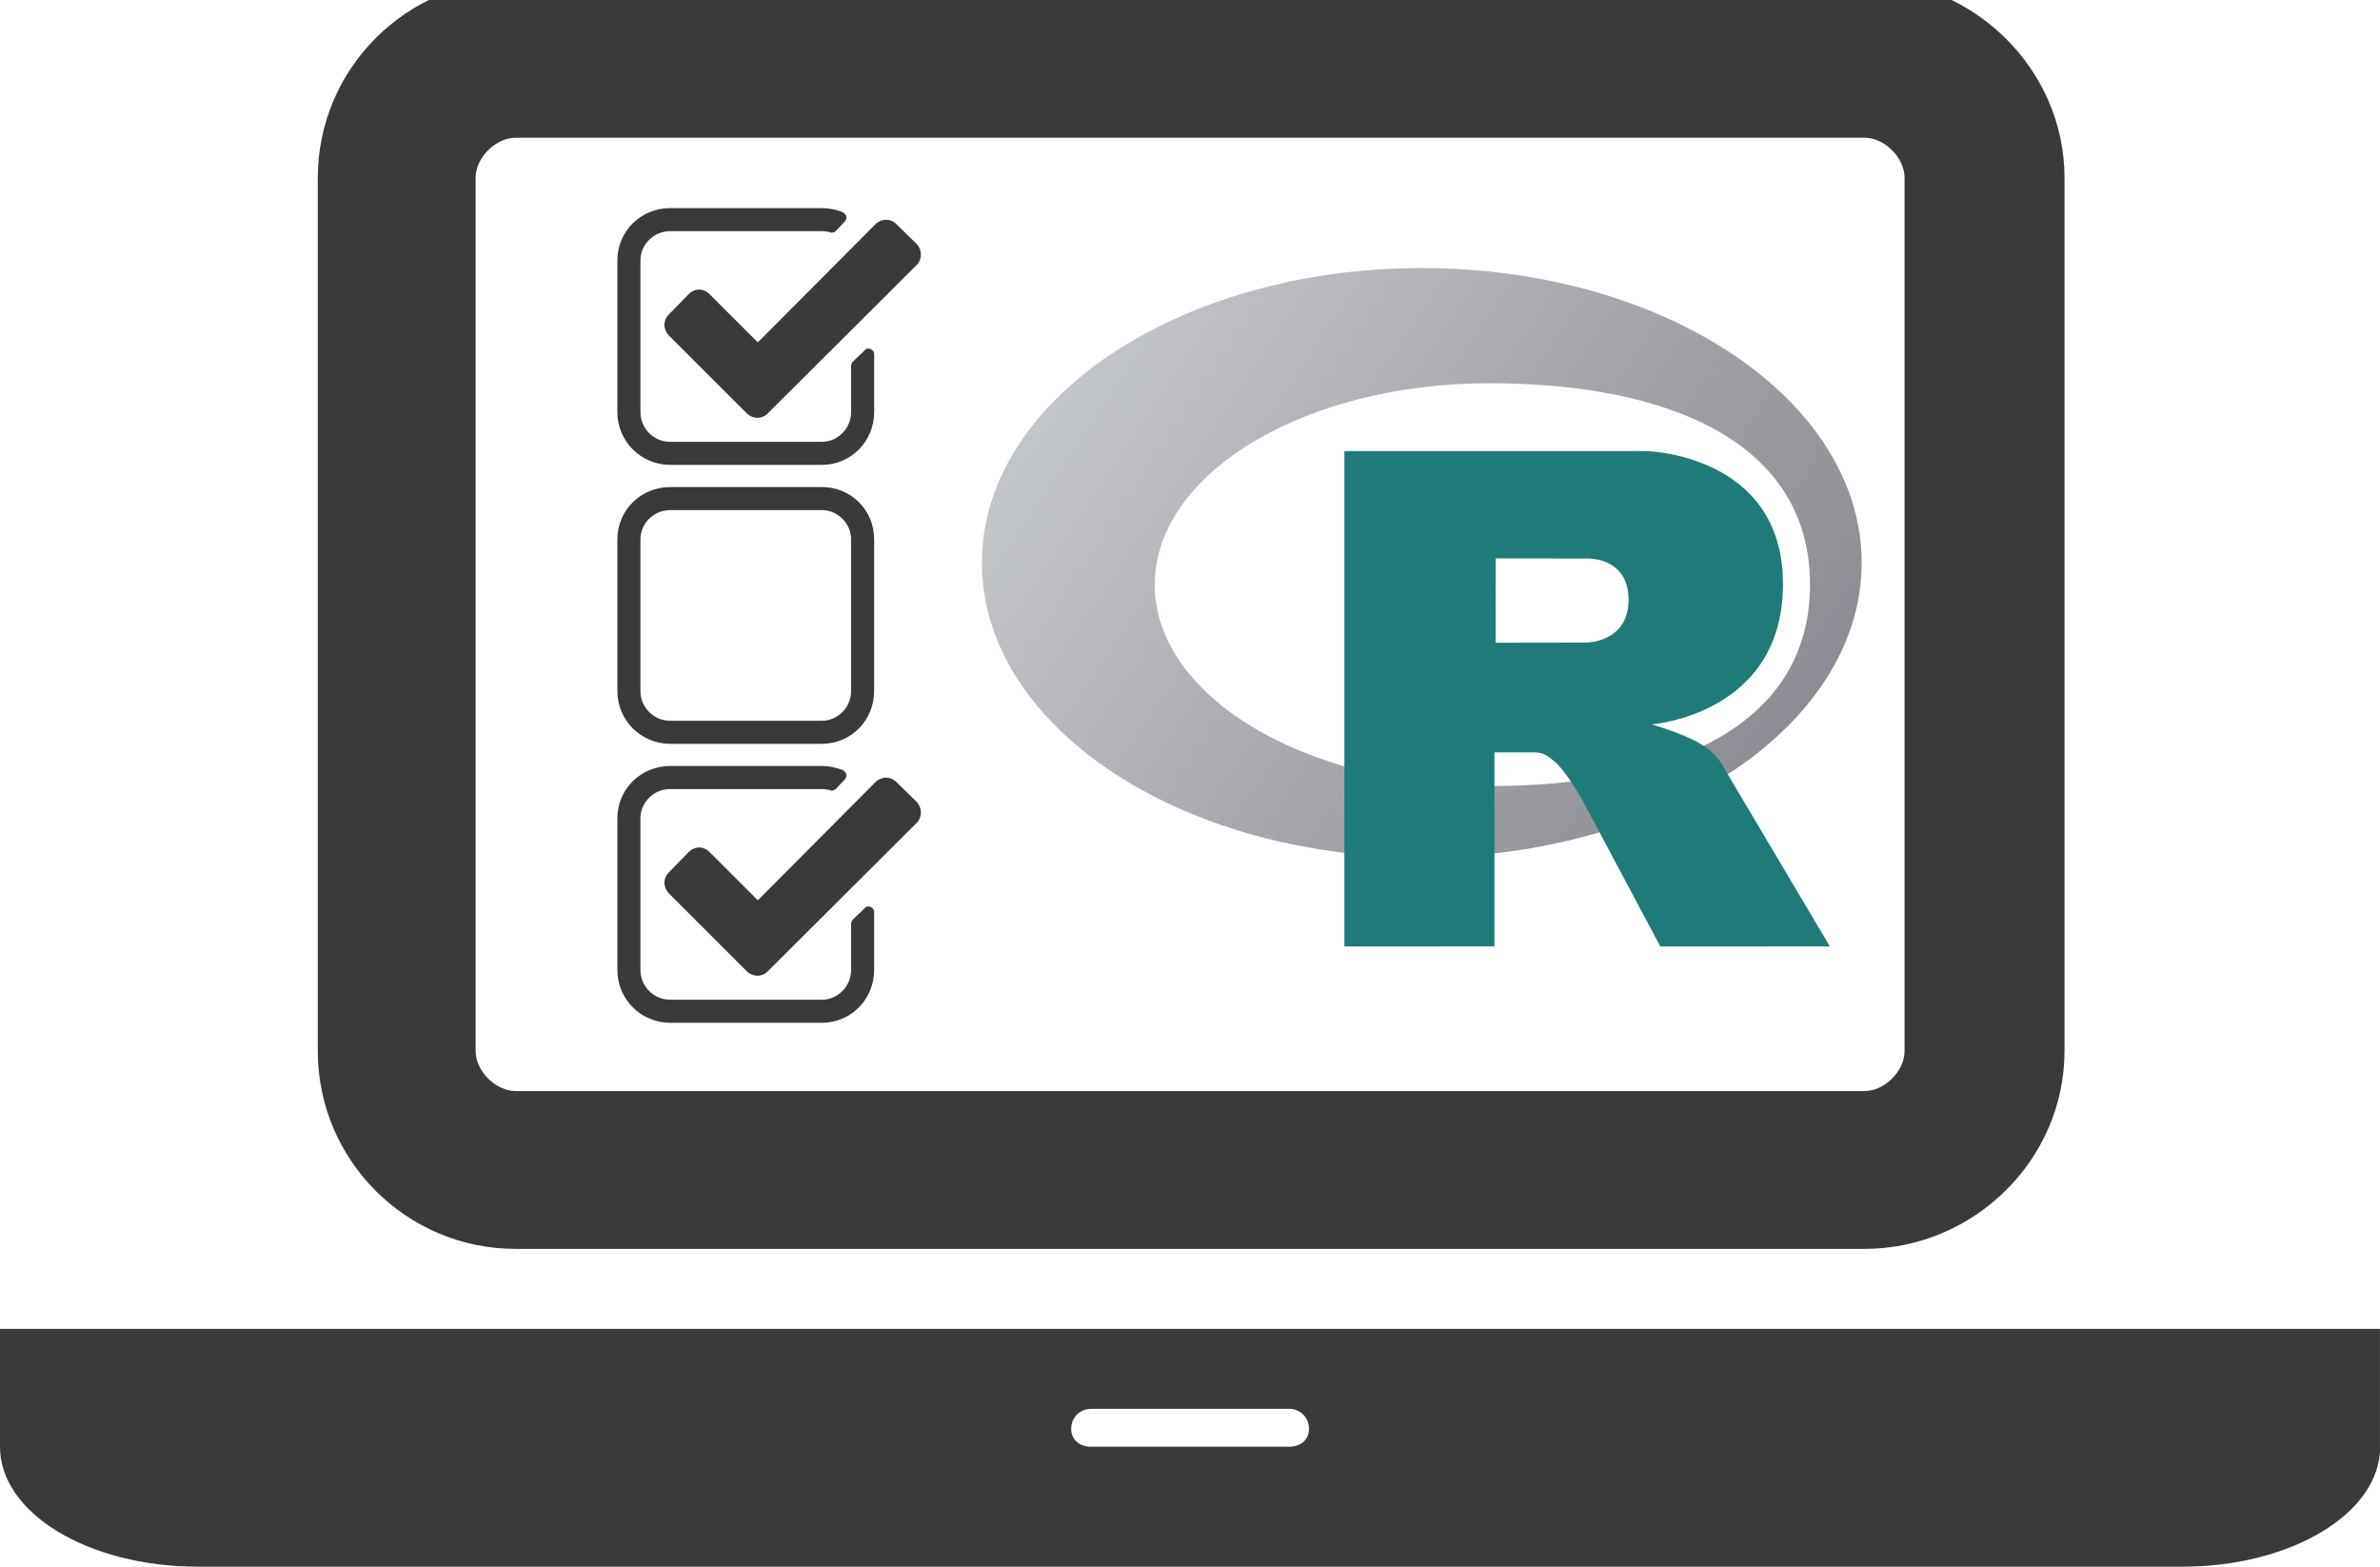 <?xml version="1.0" encoding="UTF-8"?>
<svg xmlns="http://www.w3.org/2000/svg" xmlns:xlink="http://www.w3.org/1999/xlink" width="72.556pt" height="47.761pt" viewBox="0 0 72.556 47.761" version="1.1">
<defs>
<g>
<symbol overflow="visible" id="glyph0-0">
<path style="stroke:none;" d="M 8.469 -4.203 L 8.469 -53.859 L 25.406 -53.859 L 25.406 -4.203 Z M 4.203 0 L 29.672 0 L 29.672 -58.062 L 4.203 -58.062 Z M 4.203 0 "/>
</symbol>
<symbol overflow="visible" id="glyph0-1">
<path style="stroke:none;" d="M 15.719 -9.688 L 56.844 -9.688 C 60.156 -9.688 62.938 -12.391 62.938 -15.719 L 62.938 -42.344 C 62.938 -45.656 60.156 -48.375 56.844 -48.375 L 15.719 -48.375 C 12.391 -48.375 9.688 -45.656 9.688 -42.344 L 9.688 -15.719 C 9.688 -12.391 12.391 -9.688 15.719 -9.688 Z M 14.5 -42.344 C 14.5 -42.953 15.109 -43.562 15.719 -43.562 L 56.844 -43.562 C 57.453 -43.562 58.062 -42.953 58.062 -42.344 L 58.062 -15.719 C 58.062 -15.109 57.453 -14.5 56.844 -14.5 L 15.719 -14.5 C 15.109 -14.5 14.5 -15.109 14.5 -15.719 Z M 66.531 -7.25 L 0 -7.25 L 0 -3.656 C 0 -1.625 2.703 0 6.031 0 L 66.531 0 C 69.844 0 72.562 -1.625 72.562 -3.656 L 72.562 -7.25 Z M 39.297 -3.656 L 33.266 -3.656 C 32.922 -3.656 32.656 -3.859 32.656 -4.203 C 32.656 -4.547 32.922 -4.812 33.266 -4.812 L 39.297 -4.812 C 39.641 -4.812 39.906 -4.547 39.906 -4.203 C 39.906 -3.859 39.641 -3.656 39.297 -3.656 Z M 39.297 -3.656 "/>
</symbol>
<symbol overflow="visible" id="glyph1-0">
<path style="stroke:none;" d="M 1.25 -0.625 L 1.25 -7.922 L 3.734 -7.922 L 3.734 -0.625 Z M 0.625 0 L 4.359 0 L 4.359 -8.547 L 0.625 -8.547 Z M 0.625 0 "/>
</symbol>
<symbol overflow="visible" id="glyph1-1">
<path style="stroke:none;" d="M 7.828 -3.375 C 7.828 -3.438 7.797 -3.5 7.719 -3.531 C 7.703 -3.531 7.672 -3.547 7.656 -3.547 C 7.609 -3.547 7.562 -3.531 7.531 -3.484 L 7.172 -3.141 C 7.141 -3.109 7.125 -3.047 7.125 -3.016 L 7.125 -1.609 C 7.125 -1.109 6.719 -0.703 6.234 -0.703 L 1.609 -0.703 C 1.109 -0.703 0.703 -1.109 0.703 -1.609 L 0.703 -6.234 C 0.703 -6.719 1.109 -7.125 1.609 -7.125 L 6.234 -7.125 C 6.312 -7.125 6.406 -7.109 6.484 -7.094 C 6.5 -7.078 6.516 -7.078 6.531 -7.078 C 6.562 -7.078 6.625 -7.094 6.656 -7.125 L 6.922 -7.406 C 6.969 -7.453 6.984 -7.5 6.984 -7.562 C 6.969 -7.625 6.922 -7.672 6.875 -7.703 C 6.672 -7.781 6.453 -7.828 6.234 -7.828 L 1.609 -7.828 C 0.719 -7.828 0 -7.125 0 -6.234 L 0 -1.609 C 0 -0.719 0.719 0 1.609 0 L 6.234 0 C 7.125 0 7.828 -0.719 7.828 -1.609 Z M 9.125 -6.094 C 9.297 -6.266 9.297 -6.547 9.125 -6.734 L 8.5 -7.344 C 8.328 -7.516 8.062 -7.516 7.875 -7.344 L 4.281 -3.734 L 2.812 -5.203 C 2.625 -5.391 2.359 -5.391 2.172 -5.203 L 1.562 -4.578 C 1.391 -4.406 1.391 -4.141 1.562 -3.953 L 3.953 -1.562 C 4.141 -1.391 4.406 -1.391 4.578 -1.562 Z M 9.125 -6.094 "/>
</symbol>
<symbol overflow="visible" id="glyph1-2">
<path style="stroke:none;" d="M 6.234 -7.125 C 6.719 -7.125 7.125 -6.719 7.125 -6.234 L 7.125 -1.609 C 7.125 -1.109 6.719 -0.703 6.234 -0.703 L 1.609 -0.703 C 1.109 -0.703 0.703 -1.109 0.703 -1.609 L 0.703 -6.234 C 0.703 -6.719 1.109 -7.125 1.609 -7.125 Z M 7.828 -6.234 C 7.828 -7.125 7.125 -7.828 6.234 -7.828 L 1.609 -7.828 C 0.719 -7.828 0 -7.125 0 -6.234 L 0 -1.609 C 0 -0.719 0.719 0 1.609 0 L 6.234 0 C 7.125 0 7.828 -0.719 7.828 -1.609 Z M 7.828 -6.234 "/>
</symbol>
</g>
<clipPath id="clip1">
  <path d="M 0 0 L 72.555 0 L 72.555 47.762 L 0 47.762 Z M 0 0 "/>
</clipPath>
<clipPath id="clip3">
  <path d="M 0.898 0.062 L 27.828 0.062 L 27.828 19 L 0.898 19 Z M 0.898 0.062 "/>
</clipPath>
<clipPath id="clip4">
  <path d="M 14.344 18.137 C 6.938 18.137 0.934 14.113 0.934 9.156 C 0.934 4.195 6.938 0.172 14.344 0.172 C 21.75 0.172 27.754 4.195 27.754 9.156 C 27.754 14.113 21.75 18.137 14.344 18.137 Z M 16.395 3.684 C 10.766 3.684 6.203 6.434 6.203 9.824 C 6.203 13.215 10.766 15.965 16.395 15.965 C 22.023 15.965 26.18 14.086 26.18 9.824 C 26.18 5.566 22.023 3.684 16.395 3.684 Z M 16.395 3.684 "/>
</clipPath>
<linearGradient id="linear0" gradientUnits="userSpaceOnUse" x1="0.906" y1="3" x2="722" y2="485.937" gradientTransform="matrix(0.037,0,0,0.037,0.9,0.062)">
<stop offset="0" style="stop-color:rgb(79.607%,80.783%,81.567%);stop-opacity:1;"/>
<stop offset="0.008" style="stop-color:rgb(79.498%,80.669%,81.462%);stop-opacity:1;"/>
<stop offset="0.016" style="stop-color:rgb(79.28%,80.438%,81.25%);stop-opacity:1;"/>
<stop offset="0.023" style="stop-color:rgb(79.063%,80.209%,81.039%);stop-opacity:1;"/>
<stop offset="0.031" style="stop-color:rgb(78.845%,79.979%,80.827%);stop-opacity:1;"/>
<stop offset="0.039" style="stop-color:rgb(78.627%,79.749%,80.617%);stop-opacity:1;"/>
<stop offset="0.047" style="stop-color:rgb(78.41%,79.52%,80.405%);stop-opacity:1;"/>
<stop offset="0.055" style="stop-color:rgb(78.192%,79.289%,80.193%);stop-opacity:1;"/>
<stop offset="0.062" style="stop-color:rgb(77.975%,79.06%,79.982%);stop-opacity:1;"/>
<stop offset="0.07" style="stop-color:rgb(77.757%,78.83%,79.77%);stop-opacity:1;"/>
<stop offset="0.078" style="stop-color:rgb(77.541%,78.6%,79.559%);stop-opacity:1;"/>
<stop offset="0.086" style="stop-color:rgb(77.322%,78.371%,79.347%);stop-opacity:1;"/>
<stop offset="0.094" style="stop-color:rgb(77.106%,78.14%,79.137%);stop-opacity:1;"/>
<stop offset="0.102" style="stop-color:rgb(76.888%,77.911%,78.925%);stop-opacity:1;"/>
<stop offset="0.109" style="stop-color:rgb(76.669%,77.681%,78.714%);stop-opacity:1;"/>
<stop offset="0.117" style="stop-color:rgb(76.453%,77.451%,78.502%);stop-opacity:1;"/>
<stop offset="0.125" style="stop-color:rgb(76.234%,77.222%,78.291%);stop-opacity:1;"/>
<stop offset="0.133" style="stop-color:rgb(76.018%,76.991%,78.079%);stop-opacity:1;"/>
<stop offset="0.141" style="stop-color:rgb(75.8%,76.762%,77.869%);stop-opacity:1;"/>
<stop offset="0.148" style="stop-color:rgb(75.583%,76.532%,77.657%);stop-opacity:1;"/>
<stop offset="0.156" style="stop-color:rgb(75.365%,76.303%,77.444%);stop-opacity:1;"/>
<stop offset="0.164" style="stop-color:rgb(75.148%,76.073%,77.234%);stop-opacity:1;"/>
<stop offset="0.172" style="stop-color:rgb(74.93%,75.842%,77.022%);stop-opacity:1;"/>
<stop offset="0.18" style="stop-color:rgb(74.712%,75.613%,76.811%);stop-opacity:1;"/>
<stop offset="0.188" style="stop-color:rgb(74.495%,75.383%,76.599%);stop-opacity:1;"/>
<stop offset="0.195" style="stop-color:rgb(74.277%,75.154%,76.389%);stop-opacity:1;"/>
<stop offset="0.203" style="stop-color:rgb(74.06%,74.924%,76.176%);stop-opacity:1;"/>
<stop offset="0.211" style="stop-color:rgb(73.842%,74.693%,75.966%);stop-opacity:1;"/>
<stop offset="0.219" style="stop-color:rgb(73.625%,74.464%,75.754%);stop-opacity:1;"/>
<stop offset="0.227" style="stop-color:rgb(73.407%,74.234%,75.543%);stop-opacity:1;"/>
<stop offset="0.234" style="stop-color:rgb(73.19%,74.005%,75.331%);stop-opacity:1;"/>
<stop offset="0.242" style="stop-color:rgb(72.972%,73.775%,75.121%);stop-opacity:1;"/>
<stop offset="0.25" style="stop-color:rgb(72.754%,73.544%,74.908%);stop-opacity:1;"/>
<stop offset="0.258" style="stop-color:rgb(72.537%,73.315%,74.696%);stop-opacity:1;"/>
<stop offset="0.266" style="stop-color:rgb(72.319%,73.085%,74.486%);stop-opacity:1;"/>
<stop offset="0.273" style="stop-color:rgb(72.102%,72.856%,74.274%);stop-opacity:1;"/>
<stop offset="0.281" style="stop-color:rgb(71.884%,72.626%,74.063%);stop-opacity:1;"/>
<stop offset="0.289" style="stop-color:rgb(71.667%,72.397%,73.851%);stop-opacity:1;"/>
<stop offset="0.297" style="stop-color:rgb(71.449%,72.166%,73.64%);stop-opacity:1;"/>
<stop offset="0.305" style="stop-color:rgb(71.233%,71.936%,73.428%);stop-opacity:1;"/>
<stop offset="0.31" style="stop-color:rgb(71.014%,71.707%,73.218%);stop-opacity:1;"/>
<stop offset="0.312" style="stop-color:rgb(70.906%,71.593%,73.112%);stop-opacity:1;"/>
<stop offset="0.32" style="stop-color:rgb(70.796%,71.477%,73.006%);stop-opacity:1;"/>
<stop offset="0.328" style="stop-color:rgb(70.58%,71.248%,72.795%);stop-opacity:1;"/>
<stop offset="0.336" style="stop-color:rgb(70.361%,71.017%,72.583%);stop-opacity:1;"/>
<stop offset="0.344" style="stop-color:rgb(70.145%,70.787%,72.371%);stop-opacity:1;"/>
<stop offset="0.352" style="stop-color:rgb(69.926%,70.558%,72.16%);stop-opacity:1;"/>
<stop offset="0.359" style="stop-color:rgb(69.71%,70.328%,71.948%);stop-opacity:1;"/>
<stop offset="0.367" style="stop-color:rgb(69.492%,70.099%,71.738%);stop-opacity:1;"/>
<stop offset="0.375" style="stop-color:rgb(69.275%,69.868%,71.526%);stop-opacity:1;"/>
<stop offset="0.383" style="stop-color:rgb(69.057%,69.638%,71.315%);stop-opacity:1;"/>
<stop offset="0.391" style="stop-color:rgb(68.839%,69.409%,71.103%);stop-opacity:1;"/>
<stop offset="0.398" style="stop-color:rgb(68.622%,69.179%,70.892%);stop-opacity:1;"/>
<stop offset="0.406" style="stop-color:rgb(68.404%,68.95%,70.68%);stop-opacity:1;"/>
<stop offset="0.414" style="stop-color:rgb(68.187%,68.719%,70.47%);stop-opacity:1;"/>
<stop offset="0.422" style="stop-color:rgb(67.969%,68.491%,70.258%);stop-opacity:1;"/>
<stop offset="0.43" style="stop-color:rgb(67.752%,68.26%,70.047%);stop-opacity:1;"/>
<stop offset="0.438" style="stop-color:rgb(67.534%,68.03%,69.835%);stop-opacity:1;"/>
<stop offset="0.445" style="stop-color:rgb(67.317%,67.801%,69.623%);stop-opacity:1;"/>
<stop offset="0.453" style="stop-color:rgb(67.099%,67.57%,69.412%);stop-opacity:1;"/>
<stop offset="0.461" style="stop-color:rgb(66.881%,67.342%,69.2%);stop-opacity:1;"/>
<stop offset="0.469" style="stop-color:rgb(66.664%,67.111%,68.99%);stop-opacity:1;"/>
<stop offset="0.477" style="stop-color:rgb(66.446%,66.881%,68.777%);stop-opacity:1;"/>
<stop offset="0.484" style="stop-color:rgb(66.229%,66.652%,68.567%);stop-opacity:1;"/>
<stop offset="0.492" style="stop-color:rgb(66.011%,66.422%,68.355%);stop-opacity:1;"/>
<stop offset="0.5" style="stop-color:rgb(65.794%,66.193%,68.144%);stop-opacity:1;"/>
<stop offset="0.508" style="stop-color:rgb(65.576%,65.962%,67.932%);stop-opacity:1;"/>
<stop offset="0.516" style="stop-color:rgb(65.359%,65.732%,67.722%);stop-opacity:1;"/>
<stop offset="0.523" style="stop-color:rgb(65.141%,65.503%,67.509%);stop-opacity:1;"/>
<stop offset="0.531" style="stop-color:rgb(64.923%,65.273%,67.297%);stop-opacity:1;"/>
<stop offset="0.539" style="stop-color:rgb(64.706%,65.044%,67.087%);stop-opacity:1;"/>
<stop offset="0.547" style="stop-color:rgb(64.488%,64.813%,66.875%);stop-opacity:1;"/>
<stop offset="0.555" style="stop-color:rgb(64.272%,64.584%,66.664%);stop-opacity:1;"/>
<stop offset="0.562" style="stop-color:rgb(64.053%,64.354%,66.452%);stop-opacity:1;"/>
<stop offset="0.57" style="stop-color:rgb(63.837%,64.124%,66.241%);stop-opacity:1;"/>
<stop offset="0.578" style="stop-color:rgb(63.618%,63.895%,66.029%);stop-opacity:1;"/>
<stop offset="0.586" style="stop-color:rgb(63.402%,63.664%,65.819%);stop-opacity:1;"/>
<stop offset="0.594" style="stop-color:rgb(63.184%,63.435%,65.607%);stop-opacity:1;"/>
<stop offset="0.602" style="stop-color:rgb(62.965%,63.205%,65.396%);stop-opacity:1;"/>
<stop offset="0.609" style="stop-color:rgb(62.749%,62.975%,65.184%);stop-opacity:1;"/>
<stop offset="0.617" style="stop-color:rgb(62.531%,62.746%,64.973%);stop-opacity:1;"/>
<stop offset="0.625" style="stop-color:rgb(62.314%,62.515%,64.761%);stop-opacity:1;"/>
<stop offset="0.633" style="stop-color:rgb(62.096%,62.286%,64.549%);stop-opacity:1;"/>
<stop offset="0.641" style="stop-color:rgb(61.879%,62.056%,64.339%);stop-opacity:1;"/>
<stop offset="0.648" style="stop-color:rgb(61.661%,61.826%,64.127%);stop-opacity:1;"/>
<stop offset="0.656" style="stop-color:rgb(61.444%,61.597%,63.916%);stop-opacity:1;"/>
<stop offset="0.664" style="stop-color:rgb(61.226%,61.366%,63.704%);stop-opacity:1;"/>
<stop offset="0.672" style="stop-color:rgb(61.008%,61.137%,63.493%);stop-opacity:1;"/>
<stop offset="0.68" style="stop-color:rgb(60.791%,60.907%,63.281%);stop-opacity:1;"/>
<stop offset="0.688" style="stop-color:rgb(60.573%,60.678%,63.071%);stop-opacity:1;"/>
<stop offset="0.69" style="stop-color:rgb(60.356%,60.448%,62.859%);stop-opacity:1;"/>
<stop offset="0.695" style="stop-color:rgb(60.248%,60.333%,62.753%);stop-opacity:1;"/>
<stop offset="0.703" style="stop-color:rgb(60.138%,60.217%,62.648%);stop-opacity:1;"/>
<stop offset="0.711" style="stop-color:rgb(59.921%,59.988%,62.436%);stop-opacity:1;"/>
<stop offset="0.719" style="stop-color:rgb(59.703%,59.758%,62.225%);stop-opacity:1;"/>
<stop offset="0.727" style="stop-color:rgb(59.485%,59.529%,62.013%);stop-opacity:1;"/>
<stop offset="0.734" style="stop-color:rgb(59.268%,59.299%,61.801%);stop-opacity:1;"/>
<stop offset="0.742" style="stop-color:rgb(59.05%,59.068%,61.591%);stop-opacity:1;"/>
<stop offset="0.75" style="stop-color:rgb(58.833%,58.839%,61.378%);stop-opacity:1;"/>
<stop offset="0.758" style="stop-color:rgb(58.615%,58.609%,61.168%);stop-opacity:1;"/>
<stop offset="0.766" style="stop-color:rgb(58.398%,58.38%,60.956%);stop-opacity:1;"/>
<stop offset="0.773" style="stop-color:rgb(58.18%,58.15%,60.745%);stop-opacity:1;"/>
<stop offset="0.781" style="stop-color:rgb(57.964%,57.921%,60.533%);stop-opacity:1;"/>
<stop offset="0.789" style="stop-color:rgb(57.745%,57.69%,60.323%);stop-opacity:1;"/>
<stop offset="0.797" style="stop-color:rgb(57.527%,57.46%,60.11%);stop-opacity:1;"/>
<stop offset="0.805" style="stop-color:rgb(57.31%,57.231%,59.9%);stop-opacity:1;"/>
<stop offset="0.812" style="stop-color:rgb(57.092%,57.001%,59.688%);stop-opacity:1;"/>
<stop offset="0.82" style="stop-color:rgb(56.876%,56.772%,59.476%);stop-opacity:1;"/>
<stop offset="0.828" style="stop-color:rgb(56.657%,56.541%,59.265%);stop-opacity:1;"/>
<stop offset="0.836" style="stop-color:rgb(56.441%,56.311%,59.053%);stop-opacity:1;"/>
<stop offset="0.844" style="stop-color:rgb(56.223%,56.082%,58.842%);stop-opacity:1;"/>
<stop offset="0.852" style="stop-color:rgb(56.006%,55.852%,58.63%);stop-opacity:1;"/>
<stop offset="0.859" style="stop-color:rgb(55.788%,55.623%,58.42%);stop-opacity:1;"/>
<stop offset="0.867" style="stop-color:rgb(55.569%,55.392%,58.208%);stop-opacity:1;"/>
<stop offset="0.875" style="stop-color:rgb(55.353%,55.162%,57.997%);stop-opacity:1;"/>
<stop offset="0.883" style="stop-color:rgb(55.135%,54.933%,57.785%);stop-opacity:1;"/>
<stop offset="0.891" style="stop-color:rgb(54.918%,54.703%,57.574%);stop-opacity:1;"/>
<stop offset="0.898" style="stop-color:rgb(54.7%,54.474%,57.362%);stop-opacity:1;"/>
<stop offset="0.906" style="stop-color:rgb(54.483%,54.243%,57.152%);stop-opacity:1;"/>
<stop offset="0.914" style="stop-color:rgb(54.265%,54.015%,56.94%);stop-opacity:1;"/>
<stop offset="0.922" style="stop-color:rgb(54.048%,53.784%,56.728%);stop-opacity:1;"/>
<stop offset="0.93" style="stop-color:rgb(53.83%,53.554%,56.517%);stop-opacity:1;"/>
<stop offset="0.938" style="stop-color:rgb(53.612%,53.325%,56.305%);stop-opacity:1;"/>
<stop offset="0.945" style="stop-color:rgb(53.395%,53.094%,56.094%);stop-opacity:1;"/>
<stop offset="0.953" style="stop-color:rgb(53.177%,52.866%,55.882%);stop-opacity:1;"/>
<stop offset="0.961" style="stop-color:rgb(52.96%,52.635%,55.672%);stop-opacity:1;"/>
<stop offset="0.969" style="stop-color:rgb(52.742%,52.405%,55.46%);stop-opacity:1;"/>
<stop offset="0.977" style="stop-color:rgb(52.525%,52.176%,55.249%);stop-opacity:1;"/>
<stop offset="0.984" style="stop-color:rgb(52.307%,51.945%,55.037%);stop-opacity:1;"/>
<stop offset="0.992" style="stop-color:rgb(52.09%,51.717%,54.826%);stop-opacity:1;"/>
<stop offset="1" style="stop-color:rgb(51.872%,51.486%,54.614%);stop-opacity:1;"/>
</linearGradient>
<clipPath id="clip5">
  <path d="M 11 5 L 27 5 L 27 20.926 L 11 20.926 Z M 11 5 "/>
</clipPath>
<clipPath id="clip2">
  <rect width="28" height="21"/>
</clipPath>
<g id="surface4" clip-path="url(#clip2)">
<g clip-path="url(#clip3)" clip-rule="nonzero">
<g clip-path="url(#clip4)" clip-rule="evenodd">
<path style=" stroke:none;fill-rule:nonzero;fill:url(#linear0);" d="M 0.934 0.172 L 0.934 18.137 L 27.754 18.137 L 27.754 0.172 Z M 0.934 0.172 "/>
</g>
</g>
<g clip-path="url(#clip5)" clip-rule="nonzero">
<path style=" stroke:none;fill-rule:nonzero;fill:rgb(12.157%,47.842%,47.842%);fill-opacity:1;" d="M 21.355 14.082 C 21.355 14.082 22.168 14.328 22.641 14.566 C 22.801 14.648 23.086 14.816 23.289 15.031 C 23.488 15.246 23.586 15.461 23.586 15.461 L 26.785 20.852 L 21.617 20.855 L 19.199 16.316 C 19.199 16.316 18.703 15.465 18.398 15.219 C 18.145 15.012 18.035 14.938 17.785 14.938 C 17.609 14.938 16.559 14.938 16.559 14.938 L 16.559 20.852 L 11.984 20.855 L 11.984 5.75 L 21.168 5.75 C 21.168 5.75 25.355 5.824 25.355 9.805 C 25.355 13.789 21.355 14.082 21.355 14.082 Z M 19.367 9.027 L 16.598 9.023 L 16.594 11.594 L 19.367 11.59 C 19.367 11.59 20.648 11.586 20.648 10.285 C 20.648 8.957 19.367 9.027 19.367 9.027 Z M 19.367 9.027 "/>
</g>
</g>
</defs>
<g id="surface1">
<g clip-path="url(#clip1)" clip-rule="nonzero">
<g style="fill:rgb(23%,23%,23%);fill-opacity:1;">
  <use xlink:href="#glyph0-1" x="0" y="47.761"/>
</g>
</g>
<use xlink:href="#surface4" transform="matrix(1,0,0,1,29,8)"/>
<g style="fill:rgb(23%,23%,23%);fill-opacity:1;">
  <use xlink:href="#glyph1-1" x="18.821" y="14.172"/>
</g>
<g style="fill:rgb(23%,23%,23%);fill-opacity:1;">
  <use xlink:href="#glyph1-2" x="18.821" y="22.676"/>
</g>
<g style="fill:rgb(23%,23%,23%);fill-opacity:1;">
  <use xlink:href="#glyph1-1" x="18.821" y="31.18"/>
</g>
</g>
</svg>
